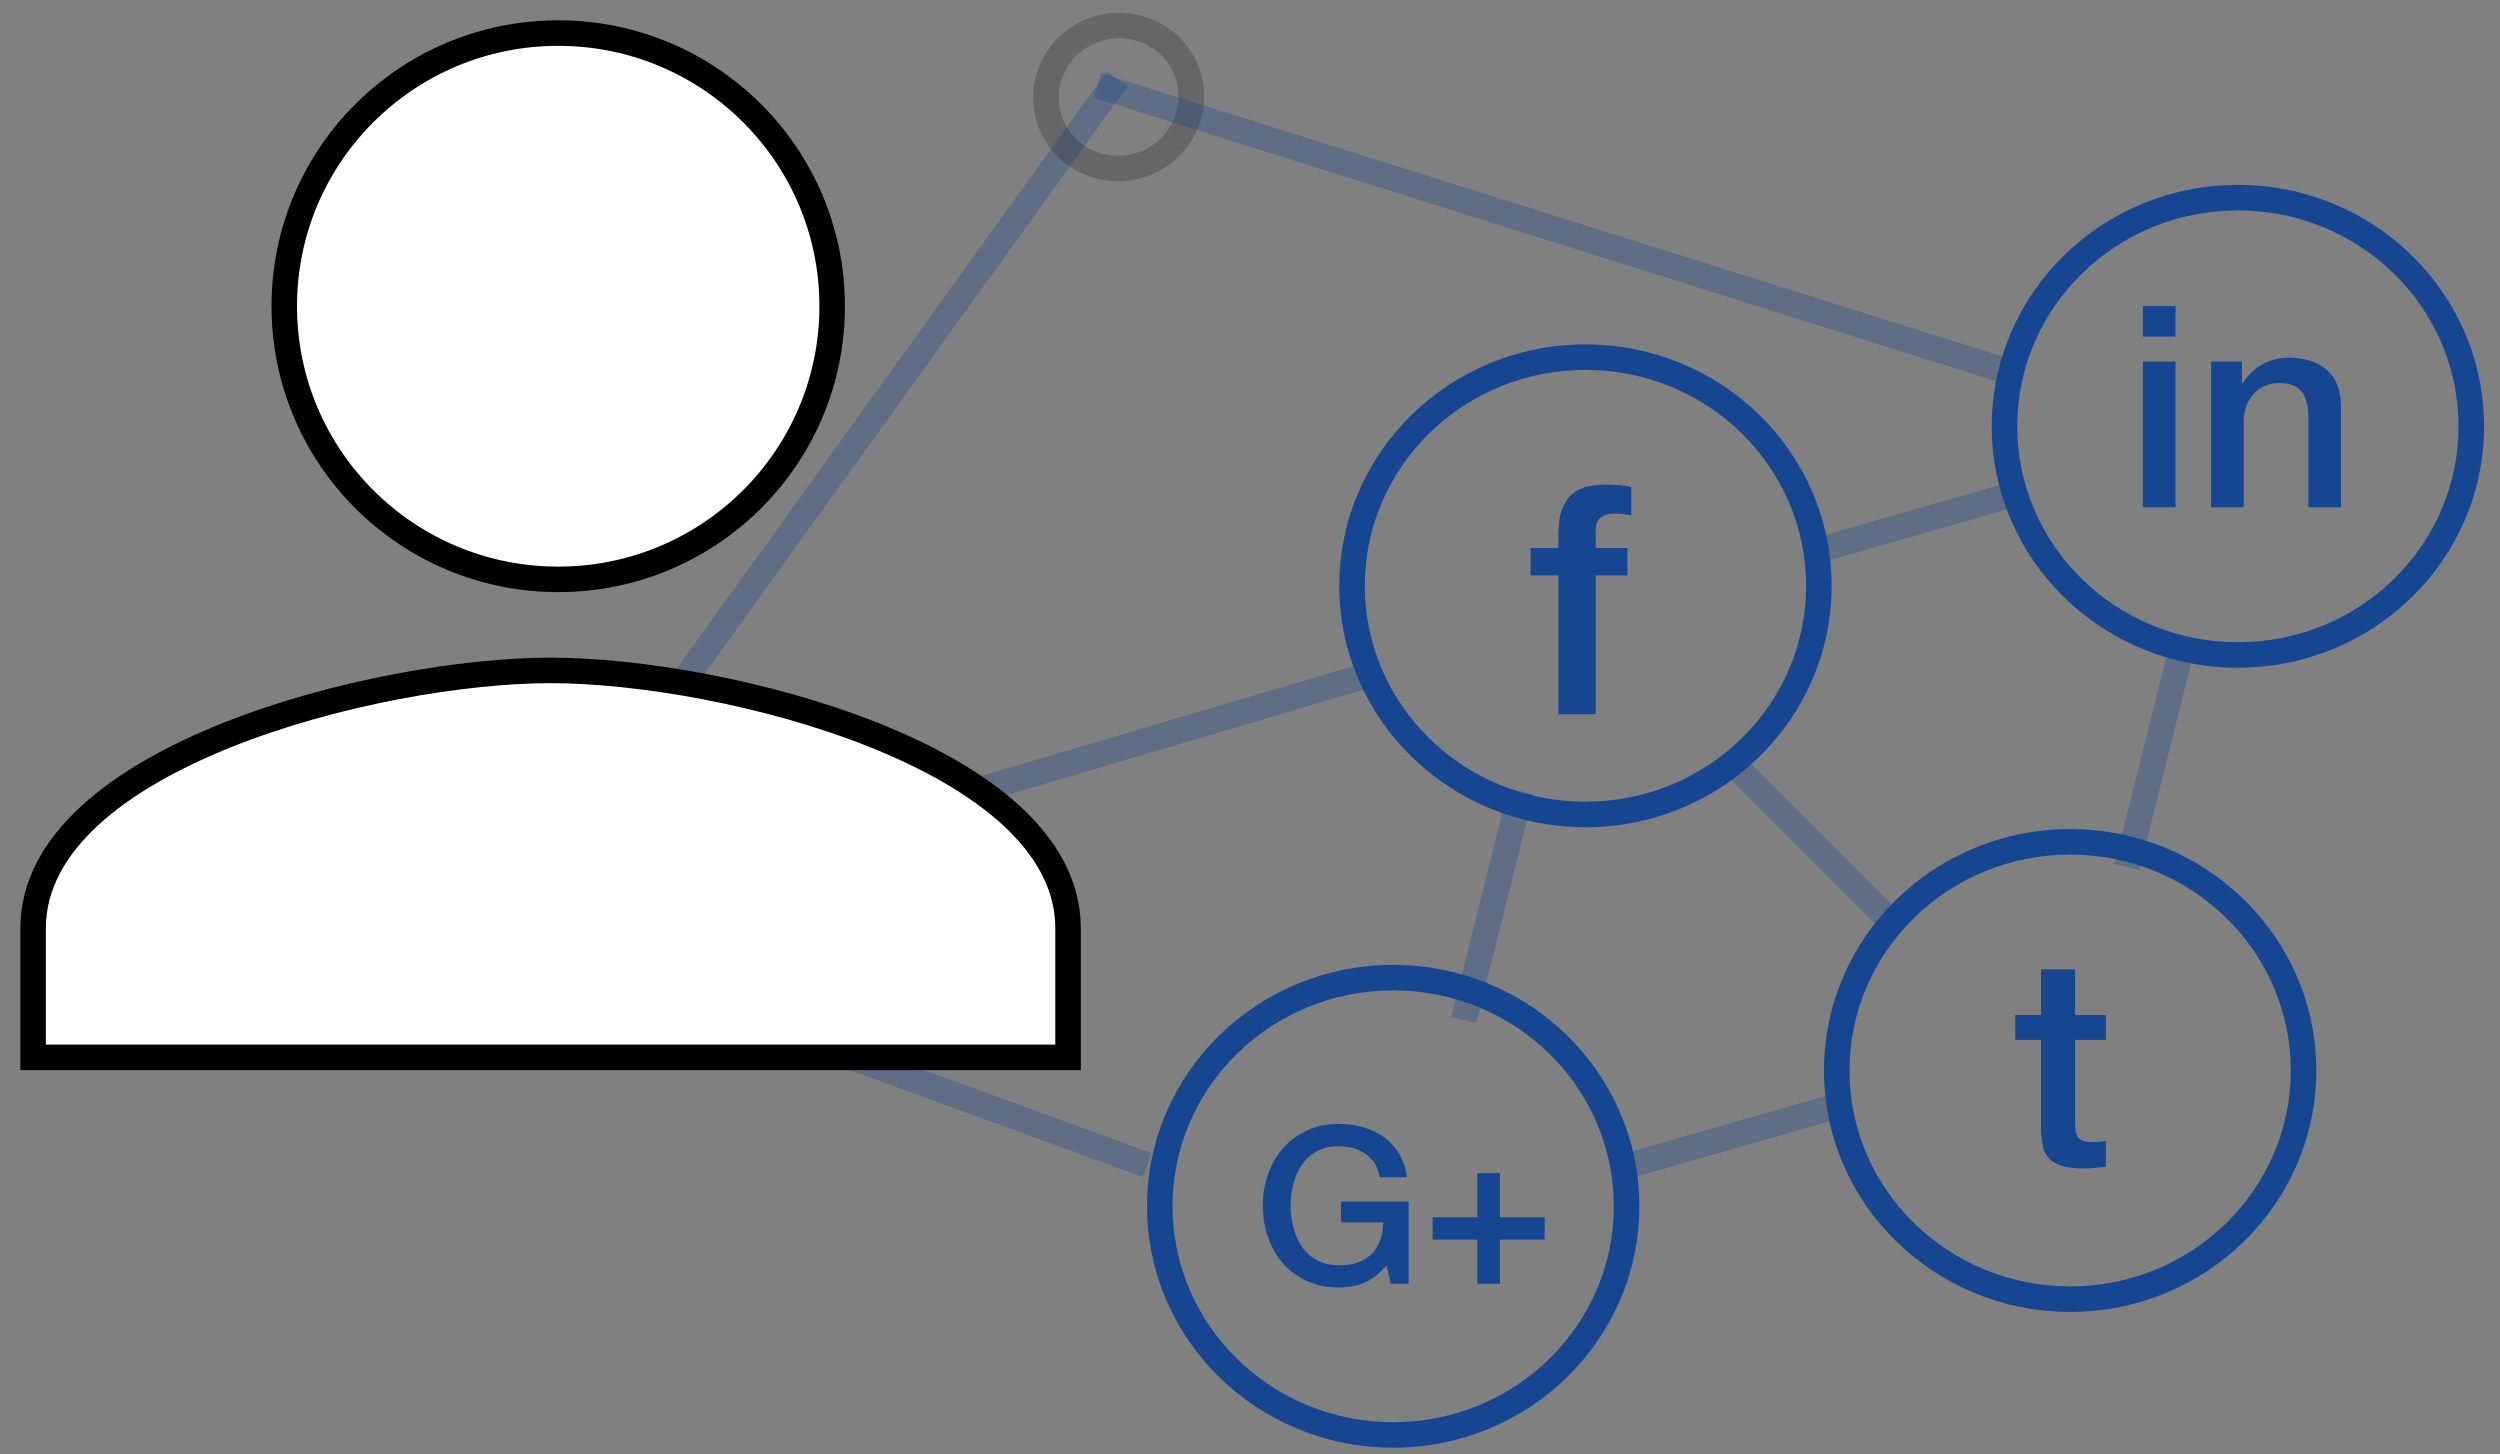 <?xml version="1.0" encoding="UTF-8"?>
<svg width="98px" height="57px" viewBox="0 0 98 57" version="1.1" xmlns="http://www.w3.org/2000/svg" xmlns:xlink="http://www.w3.org/1999/xlink">
    <rect x="0" y="0" width="98" height="57" fill="#808080" stroke="none"/>
    <!-- Generator: Sketch 39.1 (31720) - http://www.bohemiancoding.com/sketch -->
    <title>Group 60</title>
    <desc>Created with Sketch.</desc>
    <defs></defs>
    <g id="Page-1" stroke="none" stroke-width="1" fill="none" fill-rule="evenodd">
        <g id="Group-60" transform="translate(1, 0)">
            <g id="Group-51-Copy" transform="translate(18, 0)">
                <path d="M0.757,36.465 L25.5,45.5" id="Line-Copy-12" stroke="#164591" stroke-linecap="square" opacity="0.3"></path>
                <path d="M0.757,36.465 L34.5,26.5" id="Line-Copy-12" stroke="#164591" stroke-linecap="square" opacity="0.3"></path>
                <path d="M40.5,31.5 L38.5,39.5" id="Line-Copy-12" stroke="#164591" stroke-linecap="square" opacity="0.3"></path>
                <path d="M49.5,30.5 L54.5,35.5" id="Line-Copy-12" stroke="#164591" stroke-linecap="square" opacity="0.3"></path>
                <path d="M52.5,21.5 L59.5,19.5" id="Line-Copy-12" stroke="#164591" stroke-linecap="square" opacity="0.3"></path>
                <path d="M64.5,33.5 L66.5,25.5" id="Line-Copy-12" stroke="#164591" stroke-linecap="square" opacity="0.3"></path>
                <path d="M52.5,43.5 L45.5,45.5" id="Line-Copy-12" stroke="#164591" stroke-linecap="square" opacity="0.3"></path>
                <path d="M0.757,36.465 L24.5,3.5" id="Line" stroke="#164591" stroke-linecap="square" opacity="0.3"></path>
                <path d="M27.224,1.456 C25.921,0.174 23.804,0.183 22.493,1.473 C21.177,2.768 21.167,4.864 22.475,6.151 C23.779,7.433 25.895,7.424 27.207,6.134 L26.506,5.421 C25.582,6.33 24.09,6.336 23.177,5.438 C22.268,4.544 22.275,3.09 23.194,2.186 C24.118,1.277 25.61,1.271 26.523,2.169 C27.431,3.063 27.425,4.517 26.506,5.421 L27.207,6.134 C28.523,4.839 28.532,2.743 27.224,1.456 Z" id="Oval-6-Copy-5" fill-opacity="0.2" fill="#000000"></path>
                <path d="M24.5,3.5 L59.5,14.5" id="Line" stroke="#164591" stroke-linecap="square" opacity="0.3"></path>
                <g id="Group-53" transform="translate(52, 32)" fill="#164591">
                    <path d="M19.799,9.964 C19.799,4.735 15.477,0.5 10.15,0.5 C4.823,0.5 0.5,4.735 0.5,9.964 C0.5,15.193 4.823,19.427 10.15,19.427 C15.477,19.427 19.799,15.193 19.799,9.964 Z M1.5,9.964 C1.5,5.292 5.37,1.5 10.15,1.5 C14.929,1.5 18.799,5.292 18.799,9.964 C18.799,14.636 14.929,18.427 10.15,18.427 C5.37,18.427 1.5,14.636 1.5,9.964 Z" id="Oval-2-Copy"></path>
                    <path d="M8,7.787 L9.008,7.787 L9.008,6 L10.343,6 L10.343,7.787 L11.55,7.787 L11.55,8.766 L10.343,8.766 L10.343,11.948 C10.343,12.086 10.349,12.205 10.361,12.305 C10.373,12.405 10.4,12.49 10.443,12.559 C10.486,12.628 10.55,12.68 10.636,12.714 C10.722,12.749 10.839,12.766 10.988,12.766 C11.082,12.766 11.175,12.764 11.269,12.76 C11.363,12.757 11.457,12.743 11.55,12.72 L11.55,13.734 C11.402,13.75 11.257,13.765 11.117,13.781 C10.976,13.796 10.832,13.804 10.683,13.804 C10.332,13.804 10.049,13.771 9.834,13.706 C9.619,13.64 9.451,13.544 9.33,13.417 C9.209,13.291 9.127,13.131 9.084,12.939 C9.041,12.747 9.015,12.528 9.008,12.282 L9.008,8.766 L8,8.766 L8,7.787 Z" id="t"></path>
                </g>
                <g id="Group-55" transform="translate(59, 7)" fill="#164591">
                    <path d="M19.375,9.712 C19.375,4.483 15.052,0.248 9.725,0.248 C4.398,0.248 0.076,4.483 0.076,9.712 C0.076,14.941 4.398,19.175 9.725,19.175 C15.052,19.175 19.375,14.941 19.375,9.712 Z M1.076,9.712 C1.076,5.04 4.946,1.248 9.725,1.248 C14.504,1.248 18.375,5.04 18.375,9.712 C18.375,14.384 14.504,18.175 9.725,18.175 C4.946,18.175 1.076,14.384 1.076,9.712 Z" id="Oval-2-Copy"></path>
                    <path d="M6,5 L7.28,5 L7.28,6.193 L6,6.193 L6,5 Z M6,7.176 L7.28,7.176 L7.28,12.885 L6,12.885 L6,7.176 Z M8.672,7.176 L9.884,7.176 L9.884,8.015 L9.906,8.037 C10.101,7.72 10.355,7.472 10.67,7.291 C10.984,7.111 11.332,7.021 11.714,7.021 C12.35,7.021 12.851,7.183 13.218,7.507 C13.585,7.831 13.768,8.317 13.768,8.965 L13.768,12.885 L12.488,12.885 L12.488,9.296 C12.473,8.847 12.376,8.521 12.196,8.318 C12.017,8.116 11.736,8.015 11.355,8.015 C11.138,8.015 10.943,8.053 10.771,8.131 C10.599,8.208 10.453,8.315 10.333,8.451 C10.213,8.587 10.12,8.747 10.052,8.931 C9.985,9.115 9.951,9.311 9.951,9.517 L9.951,12.885 L8.672,12.885 L8.672,7.176 Z" id="in"></path>
                </g>
                <g id="Group-54" transform="translate(25, 37)" fill="#164591">
                    <path d="M20.262,10.286 C20.262,5.057 15.94,0.823 10.612,0.823 C5.285,0.823 0.963,5.057 0.963,10.286 C0.963,15.515 5.285,19.75 10.612,19.75 C15.94,19.75 20.262,15.515 20.262,10.286 Z M1.963,10.286 C1.963,5.614 5.833,1.823 10.612,1.823 C15.392,1.823 19.262,5.614 19.262,10.286 C19.262,14.958 15.392,18.75 10.612,18.75 C5.833,18.75 1.963,14.958 1.963,10.286 Z" id="Oval-2-Copy"></path>
                    <path d="M11.218,13.324 L10.521,13.324 L10.355,12.604 C10.065,12.93 9.775,13.155 9.484,13.281 C9.194,13.407 8.86,13.47 8.482,13.47 C8.017,13.47 7.6,13.385 7.232,13.217 C6.863,13.048 6.55,12.818 6.295,12.527 C6.039,12.235 5.843,11.895 5.707,11.507 C5.57,11.118 5.502,10.704 5.502,10.264 C5.502,9.829 5.57,9.418 5.707,9.029 C5.843,8.641 6.039,8.3 6.295,8.009 C6.55,7.718 6.863,7.486 7.232,7.315 C7.6,7.143 8.017,7.057 8.482,7.057 C8.819,7.057 9.14,7.102 9.445,7.19 C9.75,7.279 10.021,7.41 10.26,7.585 C10.498,7.759 10.695,7.978 10.852,8.24 C11.009,8.503 11.108,8.806 11.148,9.149 L10.085,9.149 C10.056,8.949 9.994,8.773 9.898,8.622 C9.802,8.471 9.682,8.343 9.536,8.24 C9.391,8.138 9.228,8.06 9.048,8.009 C8.868,7.958 8.679,7.932 8.482,7.932 C8.151,7.932 7.865,7.998 7.624,8.129 C7.383,8.26 7.186,8.436 7.035,8.656 C6.884,8.876 6.773,9.126 6.7,9.406 C6.627,9.686 6.591,9.972 6.591,10.264 C6.591,10.555 6.627,10.841 6.7,11.121 C6.773,11.401 6.884,11.651 7.035,11.871 C7.186,12.091 7.383,12.267 7.624,12.398 C7.865,12.53 8.151,12.595 8.482,12.595 C8.761,12.601 9.008,12.565 9.223,12.488 C9.438,12.411 9.619,12.3 9.767,12.154 C9.915,12.008 10.027,11.829 10.103,11.618 C10.178,11.407 10.219,11.172 10.225,10.915 L8.569,10.915 L8.569,10.101 L11.218,10.101 L11.218,13.324 Z M13.911,8.986 L14.799,8.986 L14.799,10.718 L16.551,10.718 L16.551,11.592 L14.799,11.592 L14.799,13.324 L13.911,13.324 L13.911,11.592 L12.159,11.592 L12.159,10.718 L13.911,10.718 L13.911,8.986 Z" id="G+"></path>
                </g>
                <path d="M52.799,22.964 C52.799,17.735 48.477,13.5 43.15,13.5 C37.823,13.5 33.5,17.735 33.5,22.964 C33.5,28.193 37.823,32.427 43.15,32.427 C48.477,32.427 52.799,28.193 52.799,22.964 Z M34.5,22.964 C34.5,18.292 38.37,14.5 43.15,14.5 C47.929,14.5 51.799,18.292 51.799,22.964 C51.799,27.636 47.929,31.427 43.15,31.427 C38.37,31.427 34.5,27.636 34.5,22.964 Z" id="Oval-2-Copy" fill="#164591"></path>
                <path d="M41,21.483 L42.089,21.483 L42.089,20.941 C42.089,20.529 42.14,20.195 42.243,19.939 C42.345,19.683 42.482,19.485 42.653,19.347 C42.824,19.208 43.018,19.116 43.236,19.069 C43.454,19.023 43.682,19 43.921,19 C44.391,19 44.733,19.029 44.946,19.088 L44.946,20.21 C44.852,20.185 44.752,20.166 44.645,20.153 C44.539,20.141 44.413,20.134 44.267,20.134 C44.071,20.134 43.902,20.181 43.761,20.273 C43.62,20.366 43.55,20.546 43.55,20.815 L43.55,21.483 L44.793,21.483 L44.793,22.555 L43.55,22.555 L43.55,28 L42.089,28 L42.089,22.555 L41,22.555 L41,21.483 Z" id="f" fill="#164591"></path>
            </g>
            <g id="Group" transform="translate(0, 1)" stroke="#000000" fill="#FFFFFF">
                <path d="M31.621,11.004 C31.621,5.089 26.815,0.297 20.882,0.297 C14.948,0.297 10.143,5.089 10.143,11.004 C10.143,16.92 14.948,21.711 20.882,21.711 C26.815,21.711 31.621,16.92 31.621,11.004 Z M20.583,25.28 C13.813,25.28 0.298,28.668 0.298,35.392 L0.298,40.448 L40.868,40.448 L40.868,35.392 C40.868,28.668 27.354,25.28 20.583,25.28 L20.583,25.28 Z" id="Shape"></path>
            </g>
        </g>
    </g>
</svg>